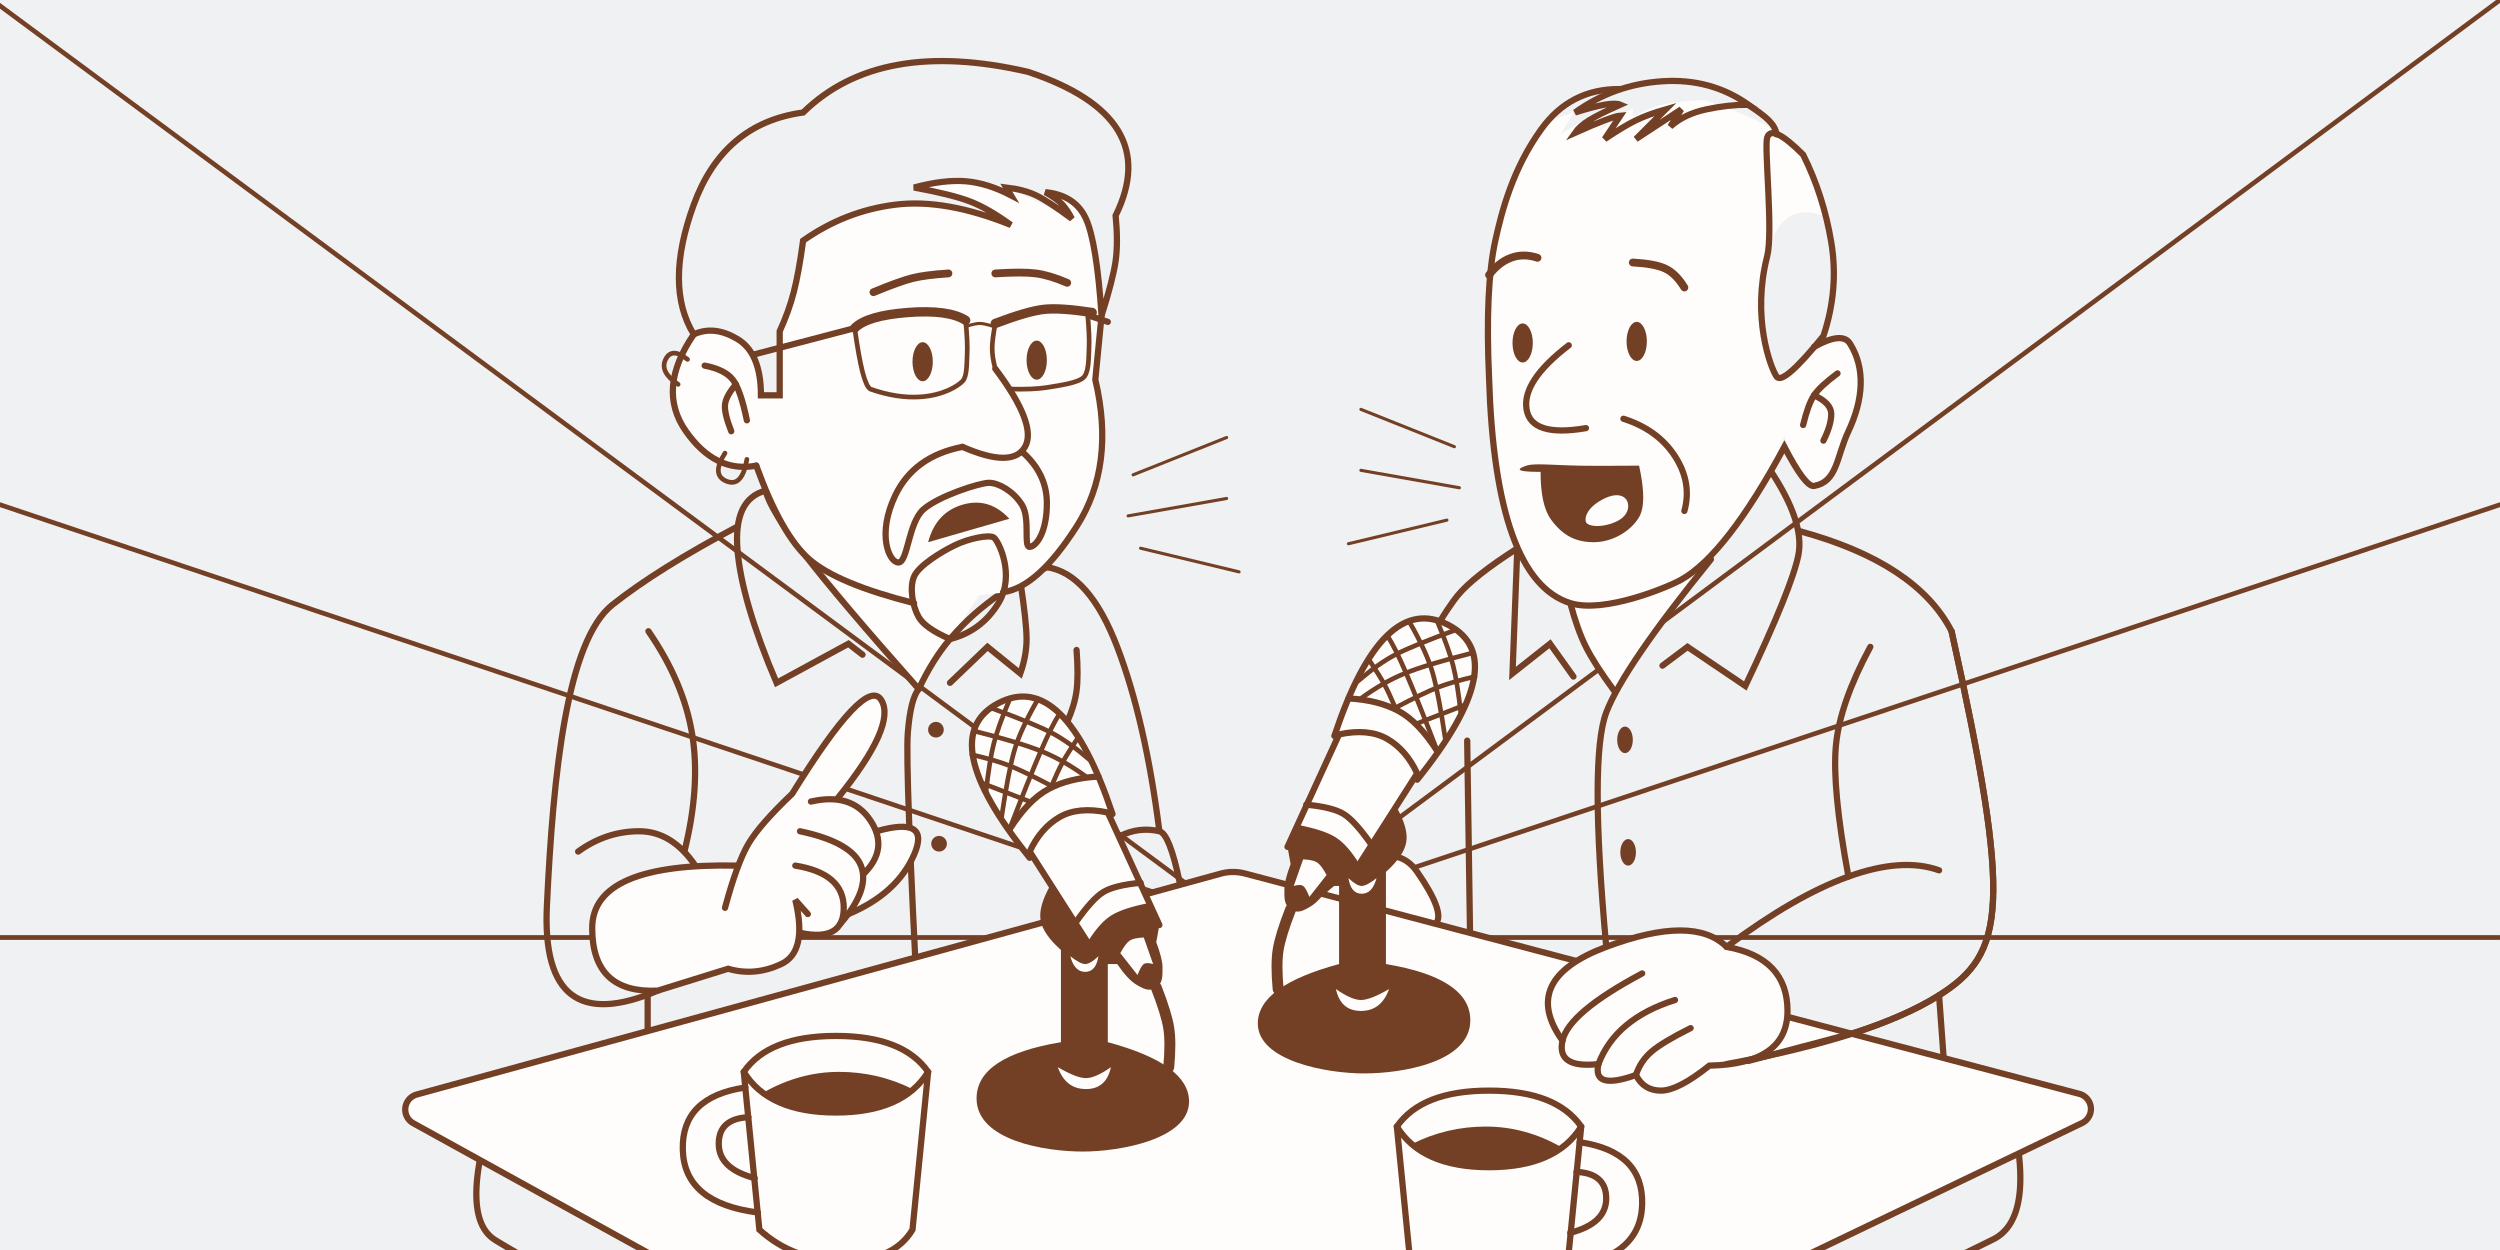 <svg xmlns="http://www.w3.org/2000/svg" xmlns:xlink="http://www.w3.org/1999/xlink" viewBox="0 0 1600 800">

<defs>

<style>
#andy-arm {
transform-box: fill-box;
transform-origin: center center;
will-change: transform; }

#andy-head, #rich-head {
transform-origin: center bottom;
transform-box: fill-box;
will-change: transform; }
</style>

<pattern id="shading" width="27" height="6" x="34.87" y="124" patternUnits="userSpaceOnUse">
<use xlink:href="#shading-lines"/>
</pattern>
<image id="shading-lines" xlink:href="/img/banner-shading.svg" width="27" height="6"/>
</defs>

<!-- BG -->
<path fill="#f0f1f2" fill-rule="evenodd" d="M0 0h1600v1080H0z"/>

<!-- LINES -->
<g fill="none" fill-rule="evenodd" stroke="#734026" stroke-linecap="round" stroke-width="3">
<path d="M1600 323 798 591 0 323"/>
<path d="M0 600h1600"/>
<path d="M1600 0 799 595-5 0"/>
<path d="M1608 1195 807 600 3 1195"/>
</g>

<!-- ANDY BODY -->
<g id="andy-body" fill="none" fill-rule="evenodd"><path fill="url(#shading)" d="M140.203 0c6.468 14.454 12.8 26.12 19 35 6.198 8.88 12.198 14.88 18 18l61 74 18-32c8.475-7.724 14.808-13.39 19-17 4.191-3.61 9.858-8.276 17-14l28-15c28 12 44.333 32.667 49 62 2.26 14.215 7.016 24.654 11 42 2.824 12.3 6.824 33.633 12 64 5.698 10.46 9.698 18.126 12 23 2.301 4.874 6.968 40.207 14 106h-353v-24c-1.253.85-5.253 2.183-12 4-6.748 1.817-14.081 2.817-22 3-12.925-3.607-21.258-9.274-25-17-3.743-7.726-5.743-23.393-6-47 1.71-36.811 3.71-64.144 6-82 2.289-17.856 6.955-42.522 14-74 3.36-14.22 12.027-27.22 26-39 13.972-11.78 39.305-27.447 76-47 1.704-7.066 3.704-12.066 6-15 2.295-2.934 6.295-5.6 12-8Z" transform="translate(349.798 314)"/><path fill="#FEFDFB" d="m587.001 441 41-62-103-16z"/><path stroke="#734026" stroke-linecap="round" stroke-width="4" d="M472 337c-34 18-60.666 34.667-80 50-29 23-38 107-42 193-2.666 57.333 21 75.333 71 54"/><path stroke="#734026" stroke-linecap="round" stroke-width="4" d="M415 404c15.046 21.801 24.38 43.801 28 66 3.622 22.199 1.955 47.199-5 75"/><path stroke="#734026" stroke-linecap="round" stroke-width="4" d="M370 545c12-8.667 25-13 39-13s26 7.333 36 22m45-240c-13.782 3.592-19.782 16.258-18 38 1.783 21.742 10.116 50.075 25 85l46-25 9 7"/><path stroke="#734026" stroke-linecap="round" stroke-width="4" d="M414.501 660v-24"/><path stroke="#734026" stroke-linecap="round" stroke-width="4" d="M490 314c1.906 8.204 10.239 21.87 25 41 14.762 19.13 39.095 47.796 73 86"/><path stroke="#734026" stroke-linecap="round" stroke-width="4" d="M670 363c-12.02 5.413-22.02 11.08-30 17-11.968 8.88-20.922 16.005-32 29-7.384 8.663-14.051 19.33-20 32-3.508 4.106-5.841 13.44-7 28-1.158 14.56 1.176 77.227 7 188"/><path stroke="#734026" stroke-linecap="round" stroke-width="4" d="M653 372c2.667 17.556 4 29.889 4 37 0 7.111-1.333 14.444-4 22l-21-17-24 23m81-21c.824 11.022.824 19.689 0 26-.823 6.311-2.823 12.978-6 20m-13-99c18 2.667 33 19.667 45 51s21 70.667 27 118m-25 3c8-4 16.334-5 25-3 8.667 2 17.334 43.667 26 125"/><path fill="#734026" d="M599 472a5 5 0 1 0 0-10 5 5 0 0 0 0 10Zm2 73a5 5 0 1 0 0-10 5 5 0 0 0 0 10Z"/></g>

<!-- ANDY ARM -->
<g id="andy-arm" fill="none" fill-rule="evenodd"><path fill="#FEFDFB" d="M466 620c12.667 2.667 23 2.333 31-1s13-10.667 15-22c9.175 1.352 15.508 1.352 19 0 3.492-1.352 7.492-5.352 12-12 25.333-12.667 39.667-26.333 43-41 3.333-14.667-5-18.667-25-12-2.408-5.65-5.408-9.982-9-13-3.592-3.018-8.926-5.684-16-8 16.266-21.665 25.933-36.331 29-44 3.067-7.669 2.067-14.669-3-21-7.24.962-14.574 5.629-22 14s-18.426 24.371-33 48c-7.346 5.883-13.346 11.883-18 18-4.654 6.117-10.321 15.45-17 28-11.628-.559-20.628-.559-27 0s-16.372 2.226-30 5c-27.333 8-39.333 22.667-36 44 3.333 21.333 16.333 32 39 32l48-15Z"/><path stroke="#734026" stroke-linecap="round" stroke-width="4" d="M464 581c5.17-19.133 10.17-32.8 15-41 4.83-8.2 14.164-18.867 28-32 31.333-50.667 50.333-70.667 57-60 6.667 10.667-2.667 31.667-28 63"/><path stroke="#734026" stroke-linecap="round" stroke-width="4" d="M519 513c17.333-4 30 0 38 12s6.667 23.333-4 34"/><path stroke="#734026" stroke-linecap="round" stroke-width="4" d="M512 532c22 4.667 35 12 39 22s-.333 22.333-13 37"/><path stroke="#734026" stroke-linecap="round" stroke-width="4" d="M509 554c20.667 3.333 31 12.333 31 27s-9.333 20-28 16m49-65c23.333-6.667 31.333-1.667 24 15-7.333 16.667-21.333 29.333-42 38"/><path stroke="#734026" stroke-linecap="round" stroke-width="4" d="m517 585-8-9c5.333 22 2.333 35.667-9 41-11.333 5.333-22.667 6.333-34 3l-45 14c-28 1.333-42-12-42-40s31-41.333 93-40"/></g>

<!-- ANDY HEAD -->
<g id="andy-head" fill="none" fill-rule="evenodd">
<path fill="#FEFDFB" d="m500 254-2-40c3.796-7.067 6.796-14.733 9-23 2.204-8.267 4.538-20.6 7-37 27.402-14.12 46.402-21.787 57-23 46.05-5.272 68 9.009 68 10 0 .737-5.405-6.644-16-11-5.713-2.35-17.713-5.683-36-10 10.243-3.193 19.243-4.526 27-4 7.757.526 18.424 3.193 32 8l-2-4 41 19-11-15c10.538 3.07 17.538 8.737 21 17 3.462 8.263 6.795 27.263 10 57l-4 45c7.333 34.667 4.333 64-9 88s-29.333 40-48 48l-60 7c-30.752-7.14-52.752-16.474-66-28-13.248-11.526-24.581-31.193-34-59-11.368-.64-19.368-1.973-24-4-11.412-4.995-20.027-14.883-25-24-8-14.667-5-33.667 9-57 14.667-4 25.333-2.333 32 5 6.667 7.333 10.667 19 12 35h12Z"/><path fill="url(#shading)" d="M89 33c-33.333 5.333-56.667 25-70 59-13.333 34-13.333 61.667 0 83 16-2.667 27.333 0 34 8 6.667 8 9.667 18.333 9 31h12v-41c4.834-12.248 8.168-21.914 10-29 1.832-7.086 3.5-16.752 5-29 23.11-13.821 42.11-21.488 57-23 14.89-1.512 38.557 1.821 71 10-9.737-6.275-17.737-10.609-24-13-6.263-2.391-16.596-5.058-31-8 12.12-3.156 21.788-4.489 29-4 7.212.489 17.212 3.156 30 8l-2-4c7.375 1.239 14.041 3.239 20 6s12.959 7.095 21 13l-11-15c9.887 1.515 16.887 7.182 21 17 4.113 9.818 7.446 28.818 10 57 4.945-10.967 7.945-19.967 9-27 1.055-7.033 1.055-18.033 0-33 5.743-15.665 8.41-27.665 8-36-.41-8.335-4.077-16.668-11-25-24.667-25.333-58.333-38-101-38s-74.667 11-96 33Zm122 272c2.976 4.442 4.976 8.775 6 13s1.69 10.892 2 20c-3.058 8.348-7.391 15.015-13 20-5.609 4.985-13.275 8.985-23 12-5.552-.885-10.218-3.218-14-7s-6.782-9.115-9-16c-4.667-6.667-1.667-15.333 9-26s24.667-16 42-16Zm-20-58c10.281 4.268 17.948 6.601 23 7s10.052-.934 15-4c10.667 10.667 16 21.667 16 33 0 11.333-3.333 21-10 29l-2-2c.472-12.978-.861-21.978-4-27-3.139-5.022-10.139-9.356-21-13-10.824 2.07-19.157 4.403-25 7-5.843 2.597-12.51 6.93-20 13l-8 22c-2.173 5.536-3.84 8.536-5 9-1.16.464-2.827-1.202-5-5-5.333-16-3.667-30.333 5-43 8.667-12.667 22.333-21.333 41-26Z" transform="translate(425 39)"/><path stroke="#734026" stroke-linecap="round" stroke-width="4" d="M705 202c-2.069-31.244-5.402-51.91-10-62-4.598-10.09-13.264-15.756-26-17 5.233 2.97 8.9 5.637 11 8 2.1 2.363 4.1 5.363 6 9-10.155-7.534-17.821-12.534-23-15-5.179-2.466-11.512-4.133-19-5l3 5c-10.095-5.255-19.761-8.255-29-9-9.239-.745-20.239.588-33 4 16.284 3.013 28.284 6.013 36 9 7.716 2.987 16.383 7.987 26 15-28-11.333-52.667-15.667-74-13s-41 10.333-59 23c-1.884 13.817-3.884 24.817-6 33s-5.116 16.517-9 25v41h-12c0-18-5-30-15-36s-19.333-7-28-3c-12.667-20.667-12.667-48.333 0-83s36-54.333 70-59c32.667-32 80.667-40.667 144-26 58 19.333 76.667 50 56 92 1.109 11.45 1.109 21.116 0 29s-4.109 19.55-9 35Zm-254 32c8.678 1.694 14.678 4.694 18 9 3.322 4.306 6.322 12.973 9 26"/><path stroke="#734026" stroke-linecap="round" stroke-width="4" d="M471 246c-4.304 5.038-6.637 9.371-7 13-.363 3.629.97 9.296 4 17"/><path stroke="#734026" stroke-linecap="round" stroke-width="4" d="M444 214c-16 23.333-17.667 44-5 62 12.667 18 27.667 25.333 45 22"/><path stroke="#734026" stroke-linecap="round" stroke-width="3" d="M440 230c-6.667-5.333-11.333-5.333-14 0s0 10.667 8 16m30 44c-6 9.333-5.667 15.333 1 18s11-2 13-14"/><path stroke="#734026" stroke-linecap="round" stroke-width="4" d="M484 298c10.753 29.62 22.086 49.62 34 60 11.914 10.38 34.247 19.714 67 28"/><path stroke="#734026" stroke-linecap="round" stroke-width="4" d="M608 409c13.333-3.333 23.667-11 31-23 11-18 0-40-3-42s-16.126.65-25 5c-8.874 4.35-23 13-26 20s-1.042 18.97 3 26c2.695 4.687 9.361 9.353 20 14Z"/><path stroke="#734026" stroke-linecap="round" stroke-width="4" d="M616 286c-20.667 4-35 14.333-43 31-12 25-4 43 2 43s6.31-25.479 16-34c9.69-8.521 36-17 42-17s15.422 5.203 21 14c5.578 8.797.868 27.258 5 27 4.132-.258 11-9 11-28 0-12.667-5.333-23.667-16-33"/><path stroke="#734026" stroke-linecap="round" stroke-width="4" d="M637 236c18 24 24.333 40.667 19 50-5.333 9.333-18.667 9.333-40 0"/><path stroke="#734026" stroke-linecap="round" stroke-width="4" d="m547 210-65 17"/><path stroke="#734026" stroke-linecap="round" stroke-width="4" d="m705 202-4 41c8.667 36.667 4.667 68-12 94s-32.333 40-47 42"/><path stroke="#734026" stroke-linecap="round" stroke-width="6" d="M547 210c5.333-5.333 16.667-8.667 34-10 17.333-1.333 29.667.333 37 5m81-5c-13.76-2.113-24.094-2.78-31-2-6.906.78-17.24 3.78-31 9"/><path stroke="#734026" stroke-linecap="round" stroke-width="3" d="M547 210c1.73 12.417 3.397 21.75 5 28 1.603 6.25 3.27 9.917 5 11 11.333 4 22 5.667 32 5 15-1 24-7 27-10s2.653-11.233 3-18c.231-4.511-.102-11.511-1-21m19 2c-1.333 6.889-2 12.222-2 16 0 3.778.667 8.111 2 13m59-36c.893 10.033 1.226 17.366 1 22-.34 6.95 0 15-3 19s-15.74 5.623-24 7c-5.507.918-13.507 1.251-24 1"/><path stroke="#734026" stroke-linecap="round" stroke-width="2" d="M636 209c-4-1.333-7-2-9-2s-5 .667-9 2"/><path stroke="#734026" stroke-linecap="round" stroke-width="4" d="m697 202 12 4"/><path fill="#734026" d="M646 332c-8.667-9.333-18.667-12.333-30-9-11.333 3.333-18.667 11.333-22 24l52-15Z"/>

<path id="andy-eyes" fill="#734026" fill-rule="evenodd" d="M590.5 244c3.59 0 6.5-5.596 6.5-12.5s-2.91-12.5-6.5-12.5-6.5 5.596-6.5 12.5 2.91 12.5 6.5 12.5Zm73-1c3.59 0 6.5-5.596 6.5-12.5s-2.91-12.5-6.5-12.5-6.5 5.596-6.5 12.5 2.91 12.5 6.5 12.5Z"/>

<path id="andy-eyebrows" fill="none" stroke="#734026" stroke-linecap="round" stroke-width="5" d="M607 175c-9.88.637-17.547 1.637-23 3-5.453 1.363-13.787 4.363-25 9m124-6c-7.534-3.244-14.2-5.244-20-6-5.8-.756-14.466-.756-26 0"/>
</g>

<!-- RICH BODY -->
<g id="rich-body" fill="none" fill-rule="evenodd"><path fill="url(#shading)" d="M126 50c3.333 5.333 7 11 11 17s11.667 12 23 18c5.385 14.103 10.052 25.103 14 33 3.948 7.897 8.615 15.563 14 23 11.242-15.522 20.242-27.522 27-36 6.758-8.478 18.425-24.478 35-48l38-54c8.38 11.505 13.38 19.172 15 23 1.62 3.828 2.953 8.162 4 13 29.082 9.264 50.748 18.597 65 28 14.252 9.403 24.918 21.403 32 36l19 97c6.153 31.87 8.82 55.87 8 72-.82 16.13-5.487 31.463-14 46l-21 18 3 41H76v-87c-2.667-16-7.333-27.333-14-34-6.667-6.667-14.333-9.667-23-9-.214-27.56.786-48.226 3-62 2.214-13.774 7.214-30.44 15-50 12.308-25.92 22.642-44.254 31-55 8.358-10.746 21.025-20.746 38-30Z" transform="translate(845 301)"/><path fill="#FEFDFB" d="M1088 364c-8.558 13.3-16.558 24.633-24 34s-17.776 24.7-31 46c-8.735-13.004-14.735-23.004-18-30-3.265-6.996-6.598-16.996-10-30 13.333 2.667 25.667 2.667 37 0 11.333-2.667 26.667-9.333 46-20ZM845 572l76 21c-2-13.333-6-23.667-12-31-6-7.333-12-12-18-14-10.439 1.098-18.439 3.098-24 6s-12.895 8.902-22 18Z"/><path stroke="#734026" stroke-linecap="round" stroke-width="4" d="M971 351c-18.662 11.944-31.328 21.944-38 30-4.87 5.88-27.84 37.116-43 93-3.742 13.794-5.742 37.794-6 72"/><path stroke="#734026" stroke-linecap="round" stroke-width="4" d="m971 353-3 78 24-19 15 21"/><path stroke="#734026" stroke-linecap="round" stroke-width="4" d="M1005 386c3 11.332 6.333 20.665 10 28 3.667 7.335 9.667 16.668 18 28m31-16 16-12 37 25c19.993-42.072 31.326-70.072 34-84 2.674-13.928-3.326-31.928-18-54"/><path stroke="#734026" stroke-linecap="round" stroke-width="4" d="M1095 358c-37.333 46-59.667 78.667-67 98-7.333 19.333-7.333 69.333 0 150m155-45c-7.05-37.966-9.718-65.966-8-84 1.718-18.034 9.05-39.034 22-63"/><path stroke="#734026" stroke-linecap="round" stroke-width="4" d="m1244 678-3-41"/><path stroke="#734026" stroke-linecap="round" stroke-width="4" d="M1105 681c62.434-11.52 107.768-26.187 136-44 42.349-26.72 47-57 8-233-14.983-29.098-47.316-50.432-97-64"/><path stroke="#734026" stroke-linecap="round" stroke-width="4" d="m939 474 3 203"/><path stroke="#734026" stroke-linecap="round" stroke-width="4" d="M845 572c29.333-26.667 50-31.333 62-14s16 28.333 12 33"/><path fill="#734026" d="M1040 482c2.761 0 5-3.806 5-8.5s-2.239-8.5-5-8.5-5 3.806-5 8.5 2.239 8.5 5 8.5Zm2 72c2.761 0 5-3.806 5-8.5s-2.239-8.5-5-8.5-5 3.806-5 8.5 2.239 8.5 5 8.5Z"/></g>

<!-- RICH HEAD -->
<g id="rich-head" fill="none" fill-rule="evenodd">
<path fill="#FEFDFB" d="M1045 75v-6l-22 15 13-17c-8.096 2.986-14.429 5.653-19 8-4.57 2.347-10.57 6.014-18 11l8-14-18 6c-13.491 25.265-22.158 43.265-26 54-3.842 10.735-6.508 24.401-8 41-1.058 8.526-1.725 17.526-2 27-.274 9.474-.274 23.474 0 42 2 28.667 4 50 6 64s6.667 29.667 14 47c1.962 7.837 5.629 13.837 11 18 5.372 4.163 12.372 9.163 21 15 15.145-.312 27.145-.978 36-2 8.856-1.022 22.523-6.688 41-17 15.095-15.514 26.428-27.514 34-36 7.572-8.486 16.239-25.819 26-52 7.353 23.459 13.686 34.126 19 32 5.314-2.126 11.981-11.792 20-29 5.725-8.106 8.725-16.773 9-26 .276-9.227-.058-18.56-1-28-2.103-10.706-7.77-14.373-17-11-5.496 2.008-13.249 9.474-20 15-3.058 2.503-7.391 5.836-13 10-11.333-21.333-14.333-46-9-74 5.334-28 18.334-37.667 39-29-5.272-17.28-9.272-28.613-12-34-5.343-10.554-11.754-14.345-15-17-9.912-8.11-26.912-16.11-51-24-12.27.63-21.27 1.63-27 3-5.729 1.37-12.062 4.037-19 8Z"/><path fill="url(#shading)" d="M180.741 35c-10.335 2.708 5.317 59.503 0 73-7.112 18.053-9.253 43.315-2 69 1.057 3.744 3.724 8.41 8 14 4.946-3.214 8.613-5.88 11-8 2.48-2.202 11.546-8.701 17-20 3.32-6.879 3.79-16.75 5-25 4.06-27.674-5.203-60.05-8-69-8.775-28.082-28.156-34.745-31-34Zm-123-18c20.667-11.333 39.667-17 57-17 17.334 0 33 5 47 15-13.404 1.369-23.404 3.035-30 5-6.596 1.965-12.262 4.965-17 9l4-9-18 12 9-14-35 17 8-13-25 7 21-14-21 2Zm35 246c-12.683-1.455-21.35-.455-26 3-4.65 3.455-7.65 11.121-9 23 14.112 1.879 23.779.879 29-3 5.222-3.879 7.222-11.546 6-23Z" transform="translate(952.259 51)"/><path stroke="#734026" stroke-linecap="round" stroke-width="4" d="M1119 67c-16-11.333-34.333-16.333-55-15-20.666 1.333-39.333 8-56 20 7.916-2.514 14.25-4.18 19-5 4.751-.82 8.085-.82 10 0-9.307 4.168-15.974 7.501-20 10-4.026 2.499-7.026 5.166-9 8 7.697-3.448 14.03-6.115 19-8 4.97-1.885 8.304-2.885 10-3l-10 15c8.124-5.462 14.791-9.462 20-12 5.21-2.538 11.543-4.871 19-7l-19 19 29-19-7 11c6-5.333 13.667-9 23-11 9.334-2 18.334-3 27-3Zm48 148c-17.333 21.333-27.333 30-30 26-4-6-16-38-6-77 3.922-15.295-2-70 0-76 2.007-6.02 9.673-2.353 23 11 8.667 17.333 14.667 36 18 56 3.334 20 1.667 40-5 60Z"/><path stroke="#734026" stroke-linecap="round" stroke-width="4" d="M1036 57c-20.666 0-37.164 8.516-49.492 25.548C968.258 107.761 961.19 134.912 957 154c-4.41 20.093-5.744 49.426-4 88 2.667 86 20 134 52 144 21.828 6.821 62.563-10.265 71-15 19.205-10.777 41.205-39.11 66-85 9.027 17.31 15.36 25.643 19 25 14.978-2.648 14.183-18.389 22-35 9.422-20.022 11.12-40.103.958-56.164-3.305-5.224-10.958-4.503-22.958 2.164"/><path stroke="#734026" stroke-linecap="round" stroke-width="4" d="M1039 268c14.667 4.667 25.667 12.667 33 24 7.334 11.333 9.334 23 6 35m98-88c-7.458 5.52-12.458 10.187-15 14-2.542 3.813-4.875 10.146-7 19"/><path stroke="#734026" stroke-linecap="round" stroke-width="4" d="M1161 253c7.334 3.333 11 7.333 11 12s-1.666 10.333-5 17m-152-8c-23.333 4-36 0-38-12s7-25.667 27-41"/><path fill="#734026" d="M1010 298c3.324.07 7.892.107 13.706.112h2.91A3208.07 3208.07 0 0 0 1049 298c3.519 16.055 3.519 27.055 0 33-5.277 8.917-17 16-29 16s-19.924-4.635-27-14c-4.717-6.244-7.05-16.577-7-31-14 0-17-1.333-9-4 4.858-1.62 16.342-.347 33 0Zm15 22c-9 5-11 11-10 14s10 4 19 0 8.939-10.985 7-14c-1.938-3.015-7-5-16 0Z"/><path stroke="#734026" stroke-linecap="round" stroke-width="4" d="M1117 66c7.105 4.438 12.105 8.105 15 11 2.895 2.895 4.562 5.895 5 9"/>

<path id="rich-eyes" fill="#734026" fill-rule="evenodd" d="M974.5 232c3.59 0 6.5-5.596 6.5-12.5s-2.91-12.5-6.5-12.5-6.5 5.596-6.5 12.5 2.91 12.5 6.5 12.5Zm73-1c3.59 0 6.5-5.596 6.5-12.5s-2.91-12.5-6.5-12.5-6.5 5.596-6.5 12.5 2.91 12.5 6.5 12.5Z"/>

<path id="rich-eyebrows" fill="none" stroke="#734026" stroke-linecap="round" stroke-width="5" d="M953 176c4-5.333 8.667-9 14-11s11-2 17 0m61 3c9.601.534 16.601 1.867 21 4 4.399 2.133 8.399 6.133 12 12"/>
</g>

<!-- RICH LINES -->
<g id="rich-lines" fill="none" fill-rule="evenodd" stroke="#734026" stroke-linecap="round" stroke-width="2">
<path d="M930.809 285.889 870.978 262"/>
<path d="m934 312.167-63.022-11.148"/>
<path d="M926.022 332.87 863 348"/>
</g>

<!-- ANDY LINES -->
<g id="andy-lines" fill="none" fill-rule="evenodd" stroke="#734026" stroke-linecap="round" stroke-width="2">
<path d="M725.191 303.889 785.022 280"/>
<path d="m722 330.167 63.022-11.148"/>
<path d="M729.978 350.87 793 366"/>
</g>

<!-- TABLE -->
<g fill="none" fill-rule="evenodd">
<path fill="url(#shading)" d="M64 186c-4.667 26-1.667 42.667 9 50 10.38 7.136 150.502 85.93 420.365 236.382v.001a50 50 0 0 0 45.99 1.4C854.686 322.339 1019.234 243.078 1033 236c14.103-7.25 19.436-25.583 16-55" transform="translate(243 557)"/>
<path stroke="#734026" stroke-linecap="round" stroke-width="4" d="M307 743c-4.667 26-1.667 42.667 9 50 10.38 7.136 150.502 85.93 420.365 236.382v.001a50 50 0 0 0 45.99 1.4C1097.686 879.339 1262.234 800.078 1276 793c14.103-7.25 19.436-25.583 16-55"/>
<path fill="#FEFDFB" d="m796.814 559.064 533.927 141.002a10 10 0 0 1 1.773 18.684L807.473 970.7a100 100 0 0 1-91.598-2.615L264.524 718.884a10 10 0 0 1 2.184-18.397L781.207 559.14a30 30 0 0 1 15.607-.077Z"/>
<path stroke="#734026" stroke-linecap="round" stroke-width="4" d="m796.814 559.064 533.927 141.002a10 10 0 0 1 1.773 18.684L807.473 970.7a100 100 0 0 1-91.598-2.615L264.524 718.884a10 10 0 0 1 2.184-18.397L781.207 559.14a30 30 0 0 1 15.607-.077Z"/>
</g>

<!-- RICH ARM -->
<g id="rich-arm" fill="none" fill-rule="evenodd"><path fill="#FEFDFB" d="M998 664c-6.83-15.906-8.497-27.24-5-34 3.497-6.76 15.164-14.76 35-24 21.334-6.667 37.334-10 48-10 10.667 0 20.334 3.333 29 10 26 7.333 39 18.667 39 34 0 15.333-5 27.333-15 36l-35 6c-12.529 9.798-22.196 15.131-29 16-6.804.869-12.804-2.465-18-10-8.996 3.548-15.33 4.88-19 4-3.67-.88-5.67-4.214-6-10-9.218-.08-15.55-1.413-19-4-3.448-2.587-5.115-7.253-5-14Z"/><path fill="url(#shading)" d="M116.333 52.413c29.334 10 41.667 25.333 37 46-4.666 20.667-21.333 30.667-50 30 26.273-5.774 46.607-10.44 61-14 10.416-2.576 52.814-10.762 89-33 6.153-3.781 19.55-12.185 27-35 2.47-7.565 4.137-22.898 5-46h-67c-35.628 11.982-57.961 20.648-67 26-9.038 5.352-20.705 14.019-35 26Z" transform="translate(990.667 553.587)"/><path stroke="#734026" stroke-linecap="round" stroke-width="4" d="M1105 606c28.976-21.705 54.976-36.705 78-45 23.024-8.295 42.358-9.629 58-4"/><path stroke="#734026" stroke-linecap="round" stroke-width="4" d="M1047 688c3.334 6.667 8.667 10 16 10 7.334 0 17.667-5.333 31-16 33.334-.667 50-12.333 50-35s-13-36.333-39-41c-14-14-39.666-14-77 0-37.333 14-46.666 34-28 60"/><path stroke="#734026" stroke-linecap="round" stroke-width="4" d="M1051 623c-31.333 16.667-48.333 31-51 43-2.666 12 5 17 23 15"/><path stroke="#734026" stroke-linecap="round" stroke-width="4" d="M1072 640c-25.333 8-41.666 21.667-49 41-2.666 11.333 5.334 13.667 24 7"/><path stroke="#734026" stroke-linecap="round" stroke-width="4" d="M1047 688c1.95-5.956 5.283-10.956 10-15 4.718-4.044 13.051-9.044 25-15"/><path stroke="#734026" stroke-linecap="round" stroke-width="4" d="m1187 661-68 18"/><path stroke="#734026" stroke-linecap="round" stroke-width="4" d="M1105 681c62.434-11.52 107.767-26.187 136-44 42.349-26.72 47-57 8-233"/></g>

<!-- MICS -->
<g fill="none" fill-rule="evenodd"><path fill="#FEFDFB" d="M733 595c4.667 16 7.667 24 9 24l-2 3-12 6-13-16h-7l-5 14h-21v-19h30Zm-67-148c10.043 7.751 17.376 14.751 22 21 4.624 6.248 9.624 15.915 15 29l9 22-1 3 24 56c-8.28 2.078-14.946 4.411-20 7-5.054 2.588-11.054 8.588-18 18l-24-36-13-21h-3l-21-27c-6.618-13.343-10.618-23.01-12-29-1.382-5.991-1.382-14.658 0-26 6.487-8.705 12.153-14.039 17-16 4.847-1.962 13.18-2.295 25-1Z"/><path fill="#734026" d="m672 567 24 36c5.043-8.156 10.043-13.823 15-17 4.957-3.178 12.957-5.845 24-8l7 14-2 11c2.667 7.11 4 12.444 4 16 0 5.333.35 10.185-4 13-4.35 2.814-7.783 1.13-13-2-3.478-2.087-7.478-6.42-12-13h-6v50c34.667 9.333 52 22 52 38 0 24-44 32-68 32s-68-7-68-34c0-18 18-30 54-36v-59c-7.676-6.867-12.01-13.2-13-19-.99-5.8 1.01-13.134 6-22Zm39 116c-6.667 4.666-12 7-16 7s-10-2.334-18-7c3.333 9.333 9.333 14 18 14s14-4.667 16-14Zm21-83c-4.258.172-7.258.839-9 2-1.742 1.16-3.742 3.828-6 8l11 14c1.508-3.856 2.842-6.19 4-7 1.158-.811 3.158-.811 6 0Zm-29 12c-3.53 3.333-6.353 5-8.47 5-2.118 0-5.295-1.667-9.53-5 1.765 6.666 4.941 10 9.53 10 4.588 0 7.411-3.334 8.47-10Z"/><path stroke="#734026" stroke-linecap="round" stroke-width="7" d="M740 632c4.372 11.206 7.039 19.873 8 26 .961 6.126.961 14.46 0 25"/><path stroke="#734026" stroke-linecap="round" stroke-width="4" d="m696 603-37-58c4.667-10 11-17.334 19-22 8-4.667 18.333-5.667 31-3l33 72"/><path stroke="#734026" stroke-linecap="round" stroke-width="3" d="M678 457c-3.202 4.905-7.202 12.905-12 24s-11.465 27.761-20 50m18-83c-7.497 13.06-12.497 24.06-15 33-2.503 8.94-5.17 22.94-8 42m5-75c-4.83 11.445-8.164 20.778-10 28-1.836 7.221-3.503 17.555-5 31m59-35c-4.71 7.097-8.043 12.43-10 16-1.957 3.57-4.29 8.57-7 15"/><path stroke="#734026" stroke-linecap="round" stroke-width="4" d="M659 549c-41.333-51.334-48-84.334-20-99 28-14.667 52.333 9 73 71"/><path stroke="#734026" stroke-linecap="round" stroke-width="3" d="m628 501 31 12"/><path stroke="#734026" stroke-linecap="round" stroke-width="3" d="M673 503c-12.087-6.348-21.087-10.682-27-13-5.913-2.319-13.913-4.652-24-7m2-15c19.395 4.88 33.728 9.213 43 13 9.272 3.787 18.605 9.12 28 16m2-11c-8.83-7.578-16.83-13.244-24-17-7.17-3.756-20.17-9.09-39-16"/><path stroke="#734026" stroke-linecap="round" stroke-width="4" d="M646 531c8-12.667 16.333-21.334 25-26 8.667-4.667 19.333-7.334 32-8m-15 94c7.213-10.37 13.213-17.037 18-20 4.787-2.964 12.787-4.964 24-6"/><path fill="#FEFDFB" d="M833 545c-4.667 16-7.667 24-9 24l2 3 12 6 13-16h7l5 14h21v-19h-30Zm67-148c-10.043 7.751-17.376 14.751-22 21-4.624 6.248-9.624 15.915-15 29l-9 22 1 3-24 56c8.28 2.078 14.946 4.411 20 7 5.054 2.588 11.054 8.588 18 18l24-36 13-21h3l21-27c6.618-13.343 10.618-23.01 12-29 1.382-5.991 1.382-14.658 0-26-6.487-8.705-12.153-14.039-17-16-4.847-1.962-13.18-2.295-25-1Z"/><path fill="#734026" d="m894 517-24 36c-5.043-8.156-10.043-13.823-15-17-4.957-3.178-12.957-5.845-24-8l-7 14 2 11c-2.667 7.11-4 12.444-4 16 0 5.333-.35 10.185 4 13 4.35 2.814 7.783 1.13 13-2 3.478-2.087 7.478-6.42 12-13h6v50c-34.667 9.333-52 22-52 38 0 24 44 32 68 32s68-7 68-34c0-18-18-30-54-36v-59c7.676-6.867 12.01-13.2 13-19 .99-5.8-1.01-13.134-6-22Zm-39 116c6.667 4.666 12 7 16 7s10-2.334 18-7c-3.333 9.333-9.333 14-18 14s-14-4.667-16-14Zm-21-83c4.258.172 7.258.839 9 2 1.742 1.16 3.742 3.828 6 8l-11 14c-1.508-3.856-2.842-6.19-4-7-1.158-.811-3.158-.811-6 0Zm29 12c3.53 3.333 6.353 5 8.47 5 2.118 0 5.295-1.667 9.53-5-1.765 6.666-4.941 10-9.53 10-4.588 0-7.411-3.334-8.47-10Z"/><path stroke="#734026" stroke-linecap="round" stroke-width="7" d="M826 582c-4.372 11.206-7.039 19.873-8 26-.961 6.126-.961 14.46 0 25"/><path stroke="#734026" stroke-linecap="round" stroke-width="4" d="m870 553 37-58c-4.667-10-11-17.334-19-22-8-4.667-18.333-5.667-31-3l-33 72"/><path stroke="#734026" stroke-linecap="round" stroke-width="3" d="M888 407c3.202 4.905 7.202 12.905 12 24s11.465 27.761 20 50m-18-83c7.497 13.06 12.497 24.06 15 33 2.503 8.94 5.17 22.94 8 42m-5-75c4.83 11.445 8.164 20.778 10 28 1.836 7.221 3.503 17.555 5 31m-59-35c4.71 7.097 8.043 12.43 10 16 1.957 3.57 4.29 8.57 7 15"/><path stroke="#734026" stroke-linecap="round" stroke-width="4" d="M907 499c41.333-51.334 48-84.334 20-99-28-14.667-52.333 9-73 71"/><path stroke="#734026" stroke-linecap="round" stroke-width="3" d="m938 451-31 12"/><path stroke="#734026" stroke-linecap="round" stroke-width="3" d="M893 453c12.087-6.348 21.087-10.682 27-13 5.913-2.319 13.913-4.652 24-7m-2-15c-19.395 4.88-33.728 9.213-43 13-9.272 3.787-18.605 9.12-28 16m-2-11c8.83-7.578 16.83-13.244 24-17 7.17-3.756 20.17-9.09 39-16"/><path stroke="#734026" stroke-linecap="round" stroke-width="4" d="M920 481c-8-12.667-16.333-21.334-25-26-8.667-4.667-19.333-7.334-32-8m15 94c-7.213-10.37-13.213-17.037-18-20-4.787-2.964-12.787-4.964-24-6"/>
</g>

<!-- MUGS -->
<g fill="none" fill-rule="evenodd">
<path fill="#FEFDFB" d="M584 787c-8.667 14-23.334 20.667-44 20-20.667-.667-38.667-7.333-54-20l-10-101c15.333-15.333 35.666-23 61-23 25.333 0 44.333 7.667 57 23l-10 101Z"/><path fill="#FEFDFB" d="m477 696 2 19c-14 1.333-20.334 7-19 17 1.333 10 9 17.333 23 22l2 22c-18.151-4.036-30.151-8.37-36-13-5.85-4.63-9.85-12.964-12-25 .704-14.473 3.37-24.14 8-29 4.629-4.86 15.296-9.194 32-13Z"/><path stroke="#734026" stroke-linecap="round" stroke-width="4" d="m476 686 10 101c14.666 13.333 32.666 20 54 20 21.333 0 36-6.667 44-20l10-101c-10.667-15.333-30.334-23-59-23-28.667 0-48.334 7.667-59 23Z"/><path stroke="#734026" stroke-linecap="round" stroke-width="4" d="M476 686c10.666 17.333 30.333 26 59 26 28.666 0 48.333-8.667 59-26"/><path fill="#734026" d="M489 699c15.333-8.667 31.333-13 48-13 16.666 0 32.333 3.667 47 11-12 10-27.667 15-47 15-19.334 0-35.334-4.333-48-13Z"/><path stroke="#734026" stroke-linecap="round" stroke-width="4" d="M479 715c-12.667.667-19 6.333-19 17s7.666 18 23 22"/><path stroke="#734026" stroke-linecap="round" stroke-width="4" d="M477 696c-27.334 4-40.667 17.333-40 40 .666 22.667 16.666 36 48 40"/><path fill="#FEFDFB" d="M903.976 822c8.667 14 23.334 20.667 44 20 20.667-.667 38.667-7.333 54-20l10-101c-15.333-15.333-35.666-23-61-23-25.333 0-44.333 7.667-57 23l10 101Z"/><path fill="#FEFDFB" d="m1010.976 731-2 19c14 1.333 20.334 7 19 17-1.333 10-9 17.333-23 22l-2 22c18.151-4.036 30.151-8.37 36-13 5.85-4.63 9.85-12.964 12-25-.704-14.473-3.37-24.14-8-29-4.629-4.86-15.296-9.194-32-13Z"/><path stroke="#734026" stroke-linecap="round" stroke-width="4" d="m1011.976 721-10 101c-14.666 13.333-32.666 20-54 20-21.333 0-36-6.667-44-20l-10-101c10.667-15.333 30.334-23 59-23 28.667 0 48.334 7.667 59 23Z"/><path stroke="#734026" stroke-linecap="round" stroke-width="4" d="M1011.976 721c-10.666 17.333-30.333 26-59 26-28.666 0-48.333-8.667-59-26"/><path fill="#734026" d="M998.976 734c-15.333-8.667-31.333-13-48-13-16.666 0-32.333 3.667-47 11 12 10 27.667 15 47 15 19.334 0 35.334-4.333 48-13Z"/><path stroke="#734026" stroke-linecap="round" stroke-width="4" d="M1008.976 750c12.667.667 19 6.333 19 17s-7.666 18-23 22"/><path stroke="#734026" stroke-linecap="round" stroke-width="4" d="M1010.976 731c27.334 4 40.667 17.333 40 40-.666 22.667-16.666 36-48 40"/>
</g>








</svg>